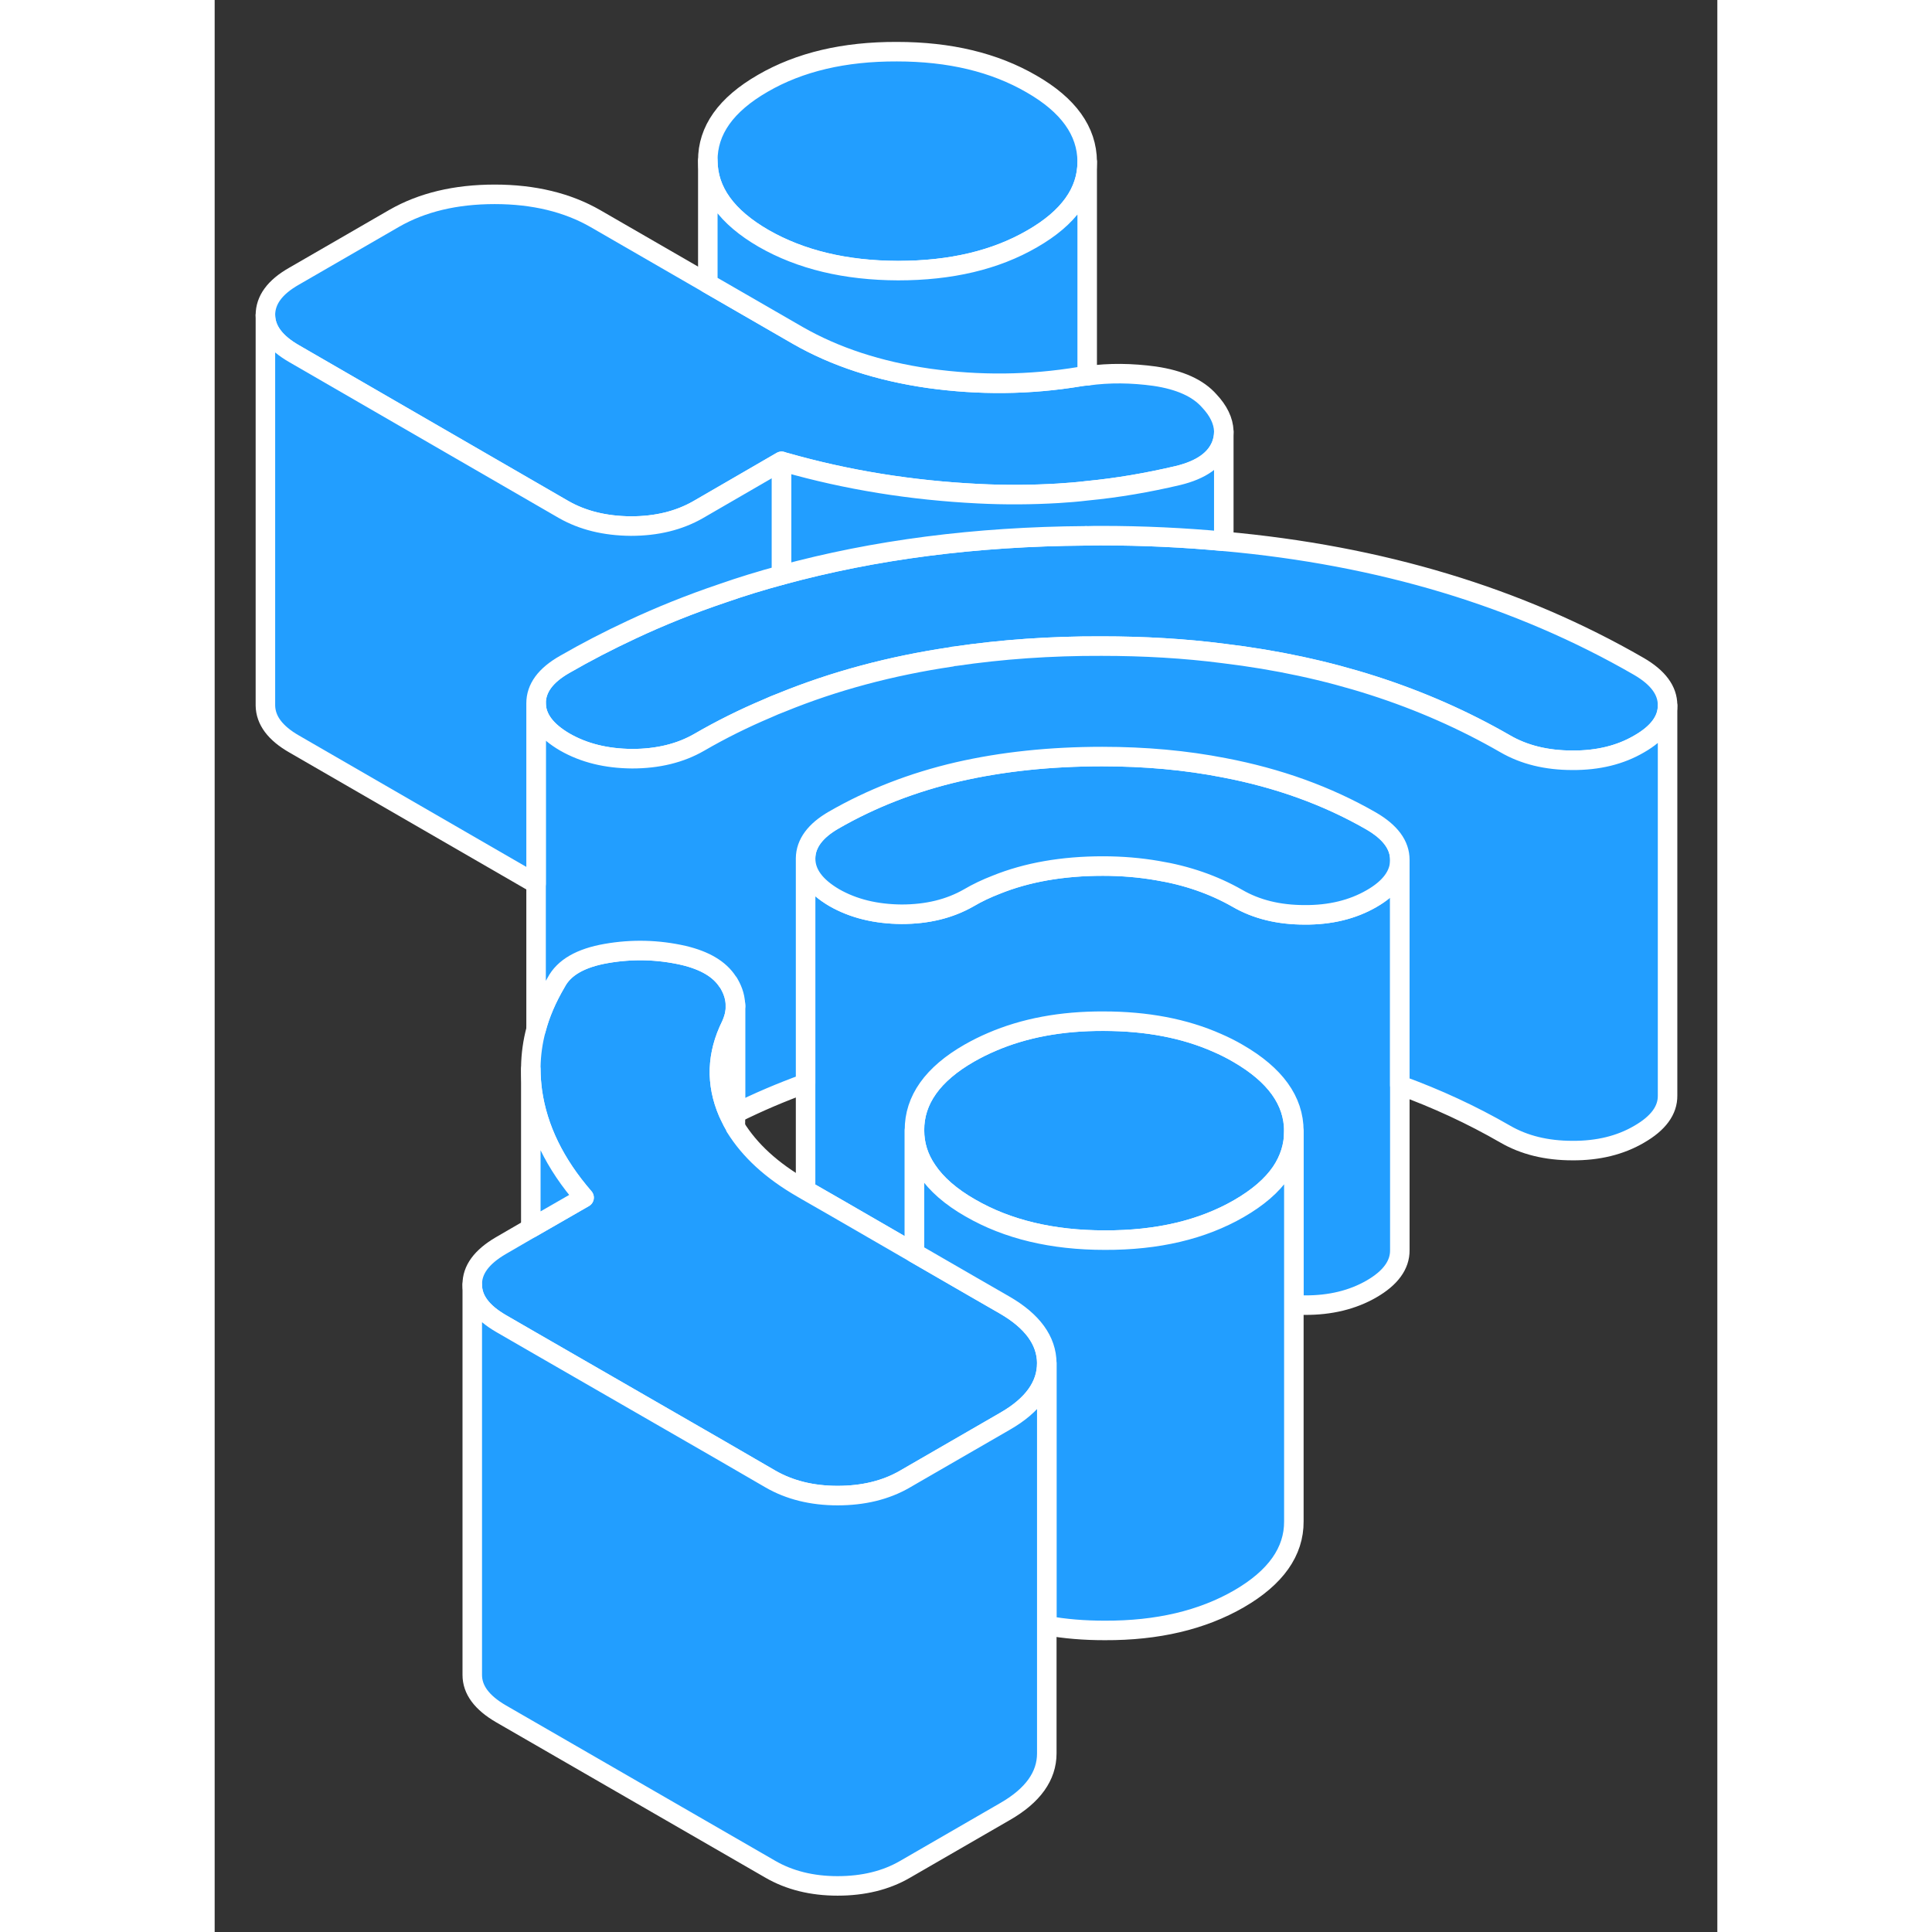 <svg width="48" height="48" viewBox="0 0 77 99" fill="#229EFF" xmlns="http://www.w3.org/2000/svg" stroke-width="1px" stroke-linecap="round" stroke-linejoin="round"><rect x="0" y="0" width="77" height="99" fill="#333333" stroke="none"/><path d="M55.3 57.957V57.977C55.3 58.717 55.08 59.417 54.65 60.057C54.18 60.747 53.46 61.367 52.49 61.927C50.6 63.017 48.31 63.557 45.61 63.547C42.92 63.547 40.62 62.997 38.72 61.897C37.72 61.327 36.98 60.677 36.51 59.977C36.07 59.337 35.86 58.657 35.86 57.917C35.85 56.367 36.79 55.037 38.68 53.957C39.05 53.747 39.43 53.557 39.83 53.387C41.48 52.677 43.38 52.317 45.55 52.327C47.76 52.327 49.7 52.697 51.37 53.437C51.74 53.597 52.1 53.777 52.44 53.977C54.34 55.077 55.29 56.397 55.3 57.957Z" stroke="white" stroke-linejoin="round"/><path d="M60.73 44.078V64.058C60.74 64.818 60.25 65.488 59.28 66.048C58.31 66.608 57.16 66.888 55.85 66.878C55.66 66.878 55.48 66.868 55.3 66.858V57.958C55.3 56.398 54.34 55.078 52.44 53.978C52.1 53.778 51.74 53.598 51.37 53.438C49.7 52.698 47.76 52.328 45.55 52.328C43.38 52.318 41.48 52.678 39.83 53.388C39.43 53.558 39.05 53.748 38.68 53.958C36.79 55.038 35.85 56.368 35.86 57.918V64.208L31.9 61.918L30.28 60.988V44.008C30.29 44.768 30.78 45.428 31.75 45.998C32.73 46.558 33.88 46.838 35.2 46.848C36.52 46.848 37.66 46.568 38.64 46.008C39.08 45.748 39.55 45.528 40.04 45.338C41.62 44.698 43.45 44.378 45.51 44.378C46.49 44.378 47.42 44.458 48.29 44.608C49.82 44.858 51.19 45.338 52.4 46.028C53.38 46.598 54.53 46.878 55.85 46.878C57.16 46.888 58.31 46.608 59.28 46.048C60.24 45.498 60.73 44.828 60.73 44.078Z" stroke="white" stroke-linejoin="round"/><path d="M44.71 8.278V8.298C44.71 9.838 43.77 11.158 41.89 12.238C40.01 13.328 37.72 13.868 35.02 13.868C32.33 13.868 30.03 13.308 28.13 12.218C26.23 11.118 25.28 9.798 25.27 8.238C25.26 6.678 26.2 5.358 28.09 4.268C29.97 3.178 32.26 2.638 34.96 2.648C37.66 2.648 39.95 3.198 41.85 4.298C43.75 5.388 44.7 6.718 44.71 8.278Z" stroke="white" stroke-linejoin="round"/><path d="M51.71 22.087V22.137C51.71 22.358 51.67 22.567 51.59 22.788C51.3 23.547 50.56 24.078 49.36 24.367C47.83 24.727 46.28 24.997 44.71 25.148C44.22 25.207 43.72 25.247 43.23 25.277C41.88 25.358 40.51 25.367 39.13 25.297C35.7 25.128 32.41 24.598 29.25 23.698C29.18 23.677 29.12 23.657 29.05 23.637L25.27 25.828L24.77 26.117C23.79 26.677 22.65 26.957 21.33 26.957C20.01 26.948 18.86 26.668 17.88 26.108L4.08 18.128C3.1 17.567 2.61 16.907 2.6 16.148C2.6 15.377 3.08 14.717 4.06 14.158L9.2 11.188C10.63 10.367 12.35 9.958 14.35 9.958C16.35 9.958 18.08 10.377 19.52 11.207L25.27 14.527L29.88 17.188C31.78 18.277 34.02 19.017 36.6 19.387C39.18 19.747 41.76 19.727 44.34 19.297C44.46 19.277 44.59 19.258 44.71 19.258C45.85 19.098 47 19.117 48.17 19.277C49.46 19.468 50.39 19.887 50.97 20.547C51.44 21.047 51.69 21.567 51.71 22.087Z" stroke="white" stroke-linejoin="round"/><path d="M74.45 36.138V36.157C74.45 36.907 73.96 37.568 73 38.117C72.03 38.688 70.88 38.968 69.57 38.958C68.25 38.958 67.1 38.678 66.12 38.108C61.92 35.688 57.12 34.138 51.71 33.487C49.71 33.227 47.62 33.108 45.45 33.108C42.82 33.097 40.32 33.278 37.94 33.627C37.88 33.627 37.82 33.638 37.77 33.657C34.65 34.117 31.74 34.898 29.05 35.998C28.81 36.087 28.57 36.188 28.33 36.297C27.12 36.807 25.95 37.388 24.83 38.038C23.86 38.597 22.71 38.877 21.39 38.877C20.07 38.867 18.93 38.587 17.95 38.028C16.97 37.458 16.48 36.797 16.47 36.038C16.47 35.267 16.95 34.608 17.93 34.047C19.04 33.407 20.18 32.818 21.36 32.267C22.85 31.567 24.4 30.948 26 30.407C27 30.058 28.01 29.747 29.05 29.468C33.81 28.168 39 27.497 44.61 27.457C44.64 27.448 44.67 27.448 44.71 27.457C44.94 27.448 45.18 27.448 45.42 27.448C47.58 27.448 49.68 27.547 51.71 27.738C59.74 28.457 66.83 30.598 72.98 34.148C73.96 34.718 74.45 35.377 74.45 36.138Z" stroke="white" stroke-linejoin="round"/><path d="M60.73 44.058V44.078C60.73 44.828 60.24 45.498 59.28 46.048C58.31 46.608 57.16 46.888 55.85 46.878C54.53 46.878 53.38 46.598 52.4 46.028C51.19 45.338 49.82 44.858 48.29 44.608C47.42 44.458 46.49 44.378 45.51 44.378C43.45 44.378 41.62 44.698 40.04 45.338C39.55 45.528 39.08 45.748 38.64 46.008C37.66 46.568 36.52 46.848 35.2 46.848C33.88 46.838 32.73 46.558 31.75 45.998C30.78 45.428 30.29 44.768 30.28 44.008V43.978C30.29 43.228 30.77 42.568 31.73 42.018C33.64 40.918 35.76 40.088 38.09 39.548C40.36 39.028 42.82 38.768 45.48 38.768C47.69 38.768 49.77 38.958 51.71 39.338C54.5 39.868 57.02 40.778 59.26 42.068C60.24 42.638 60.73 43.298 60.73 44.058Z" stroke="white" stroke-linejoin="round"/><path d="M42.64 69.848C42.64 71.008 41.93 72.008 40.5 72.828L35.86 75.508L35.36 75.798C34.39 76.358 33.24 76.638 31.92 76.638C30.6 76.638 29.45 76.348 28.48 75.788L25.91 74.298L17.98 69.728L16.21 68.708L14.67 67.818C13.69 67.248 13.2 66.588 13.2 65.828C13.19 65.068 13.68 64.408 14.65 63.838L16.2 62.938L18.93 61.368C17.43 59.638 16.55 57.828 16.28 55.928C16.23 55.548 16.2 55.168 16.2 54.798V54.678C16.21 54.028 16.3 53.378 16.47 52.748C16.68 51.938 17.03 51.138 17.5 50.338C17.9 49.578 18.75 49.088 20.07 48.858C21.39 48.628 22.71 48.658 24.03 48.958C25.12 49.218 25.87 49.658 26.29 50.308C26.32 50.338 26.34 50.368 26.36 50.408C26.58 50.788 26.69 51.168 26.69 51.558C26.69 51.878 26.61 52.208 26.46 52.538C25.72 54.028 25.67 55.518 26.31 57.008C26.34 57.068 26.37 57.138 26.4 57.198C26.48 57.378 26.58 57.558 26.68 57.728V57.758C27.42 58.948 28.53 59.978 30.11 60.888L30.28 60.988L31.9 61.918L35.86 64.208L38.82 65.918L40.47 66.868C41.91 67.698 42.63 68.698 42.64 69.848Z" stroke="white" stroke-linejoin="round"/><path d="M74.45 36.158V56.138C74.46 56.898 73.97 57.558 73 58.118C72.03 58.688 70.88 58.968 69.57 58.958C68.25 58.958 67.1 58.678 66.12 58.108C64.42 57.128 62.63 56.298 60.73 55.608V44.058C60.73 43.298 60.24 42.638 59.26 42.068C57.02 40.778 54.5 39.868 51.71 39.338C49.77 38.958 47.69 38.768 45.48 38.768C42.82 38.768 40.36 39.028 38.09 39.548C35.76 40.088 33.64 40.918 31.73 42.018C30.77 42.568 30.29 43.228 30.28 43.978V55.518C29.04 55.968 27.84 56.478 26.68 57.058V51.558C26.69 51.168 26.58 50.788 26.36 50.408C26.34 50.368 26.32 50.338 26.29 50.308C25.87 49.658 25.12 49.218 24.03 48.958C22.71 48.658 21.39 48.628 20.07 48.858C18.75 49.088 17.9 49.578 17.5 50.338C17.03 51.138 16.68 51.938 16.47 52.748V36.038C16.48 36.798 16.97 37.458 17.95 38.028C18.93 38.588 20.07 38.868 21.39 38.878C22.71 38.878 23.86 38.598 24.83 38.038C25.95 37.388 27.12 36.808 28.33 36.298C28.57 36.188 28.81 36.088 29.05 35.998C31.74 34.898 34.65 34.118 37.77 33.658C37.82 33.638 37.88 33.628 37.94 33.628C40.32 33.278 42.82 33.098 45.45 33.108C47.62 33.108 49.71 33.228 51.71 33.488C57.12 34.138 61.92 35.688 66.12 38.108C67.1 38.678 68.25 38.958 69.57 38.958C70.88 38.968 72.03 38.688 73 38.118C73.96 37.568 74.45 36.908 74.45 36.158Z" stroke="white" stroke-linejoin="round"/><path d="M29.05 23.638V29.468C28.01 29.748 27 30.058 26 30.408C24.4 30.948 22.85 31.568 21.36 32.268C20.18 32.818 19.04 33.408 17.93 34.048C16.95 34.608 16.47 35.268 16.47 36.038V45.288L4.08 38.128C3.1 37.568 2.61 36.908 2.6 36.148V16.148C2.61 16.908 3.1 17.568 4.08 18.128L17.88 26.108C18.86 26.668 20.01 26.948 21.33 26.958C22.65 26.958 23.79 26.678 24.77 26.118L25.27 25.828L29.05 23.638Z" stroke="white" stroke-linejoin="round"/><path d="M51.71 22.138V27.738C49.68 27.548 47.58 27.448 45.42 27.448C45.18 27.448 44.94 27.448 44.71 27.458C44.67 27.448 44.64 27.448 44.61 27.458C39 27.498 33.81 28.168 29.05 29.468V23.778C29.11 23.748 29.18 23.718 29.25 23.698C32.41 24.598 35.7 25.128 39.13 25.298C40.51 25.368 41.88 25.358 43.23 25.278C43.72 25.248 44.22 25.208 44.71 25.148C46.28 24.998 47.83 24.728 49.36 24.368C50.56 24.078 51.3 23.548 51.59 22.788C51.67 22.568 51.71 22.358 51.71 22.138Z" stroke="white" stroke-linejoin="round"/><path d="M44.71 8.298V19.258C44.59 19.258 44.46 19.277 44.34 19.297C41.76 19.727 39.18 19.747 36.6 19.387C34.02 19.017 31.78 18.277 29.88 17.188L25.27 14.527V8.238C25.28 9.798 26.23 11.117 28.13 12.217C30.03 13.307 32.33 13.857 35.02 13.867C37.72 13.867 40.01 13.328 41.89 12.238C43.77 11.158 44.71 9.838 44.71 8.298Z" stroke="white" stroke-linejoin="round"/><path d="M18.93 61.368L16.2 62.938V54.798C16.2 55.168 16.23 55.548 16.28 55.928C16.55 57.828 17.43 59.638 18.93 61.368Z" stroke="white" stroke-linejoin="round"/><path d="M55.3 57.977V77.957C55.31 79.507 54.37 80.838 52.49 81.927C50.6 83.017 48.31 83.558 45.61 83.547C44.56 83.547 43.57 83.468 42.64 83.297V69.847C42.63 68.698 41.91 67.698 40.47 66.868L38.82 65.918L35.86 64.207V57.917C35.86 58.657 36.07 59.337 36.51 59.977C36.98 60.678 37.72 61.328 38.72 61.898C40.62 62.998 42.92 63.547 45.61 63.547C48.31 63.557 50.6 63.017 52.49 61.928C53.46 61.367 54.18 60.748 54.65 60.057C55.08 59.417 55.3 58.718 55.3 57.977Z" stroke="white" stroke-linejoin="round"/><path d="M42.64 69.848V89.848C42.64 91.008 41.93 92.008 40.5 92.828L35.36 95.798C34.39 96.358 33.24 96.638 31.92 96.638C30.6 96.638 29.45 96.348 28.48 95.788L14.67 87.818C13.69 87.248 13.2 86.588 13.2 85.828V65.828C13.2 66.588 13.69 67.248 14.67 67.818L16.21 68.708L17.98 69.728L25.91 74.298L28.48 75.788C29.45 76.348 30.6 76.638 31.92 76.638C33.24 76.638 34.39 76.358 35.36 75.798L35.86 75.508L40.5 72.828C41.93 72.008 42.64 71.008 42.64 69.848Z" stroke="white" stroke-linejoin="round"/><path d="M26.69 51.558V57.058L26.68 57.728C26.58 57.558 26.48 57.378 26.4 57.198C26.37 57.138 26.34 57.068 26.31 57.008C25.67 55.518 25.72 54.028 26.46 52.538C26.61 52.208 26.69 51.878 26.69 51.558Z" stroke="white" stroke-linejoin="round"/><path d="M26.69 51.557V51.458" stroke="white" stroke-linejoin="round"/></svg>